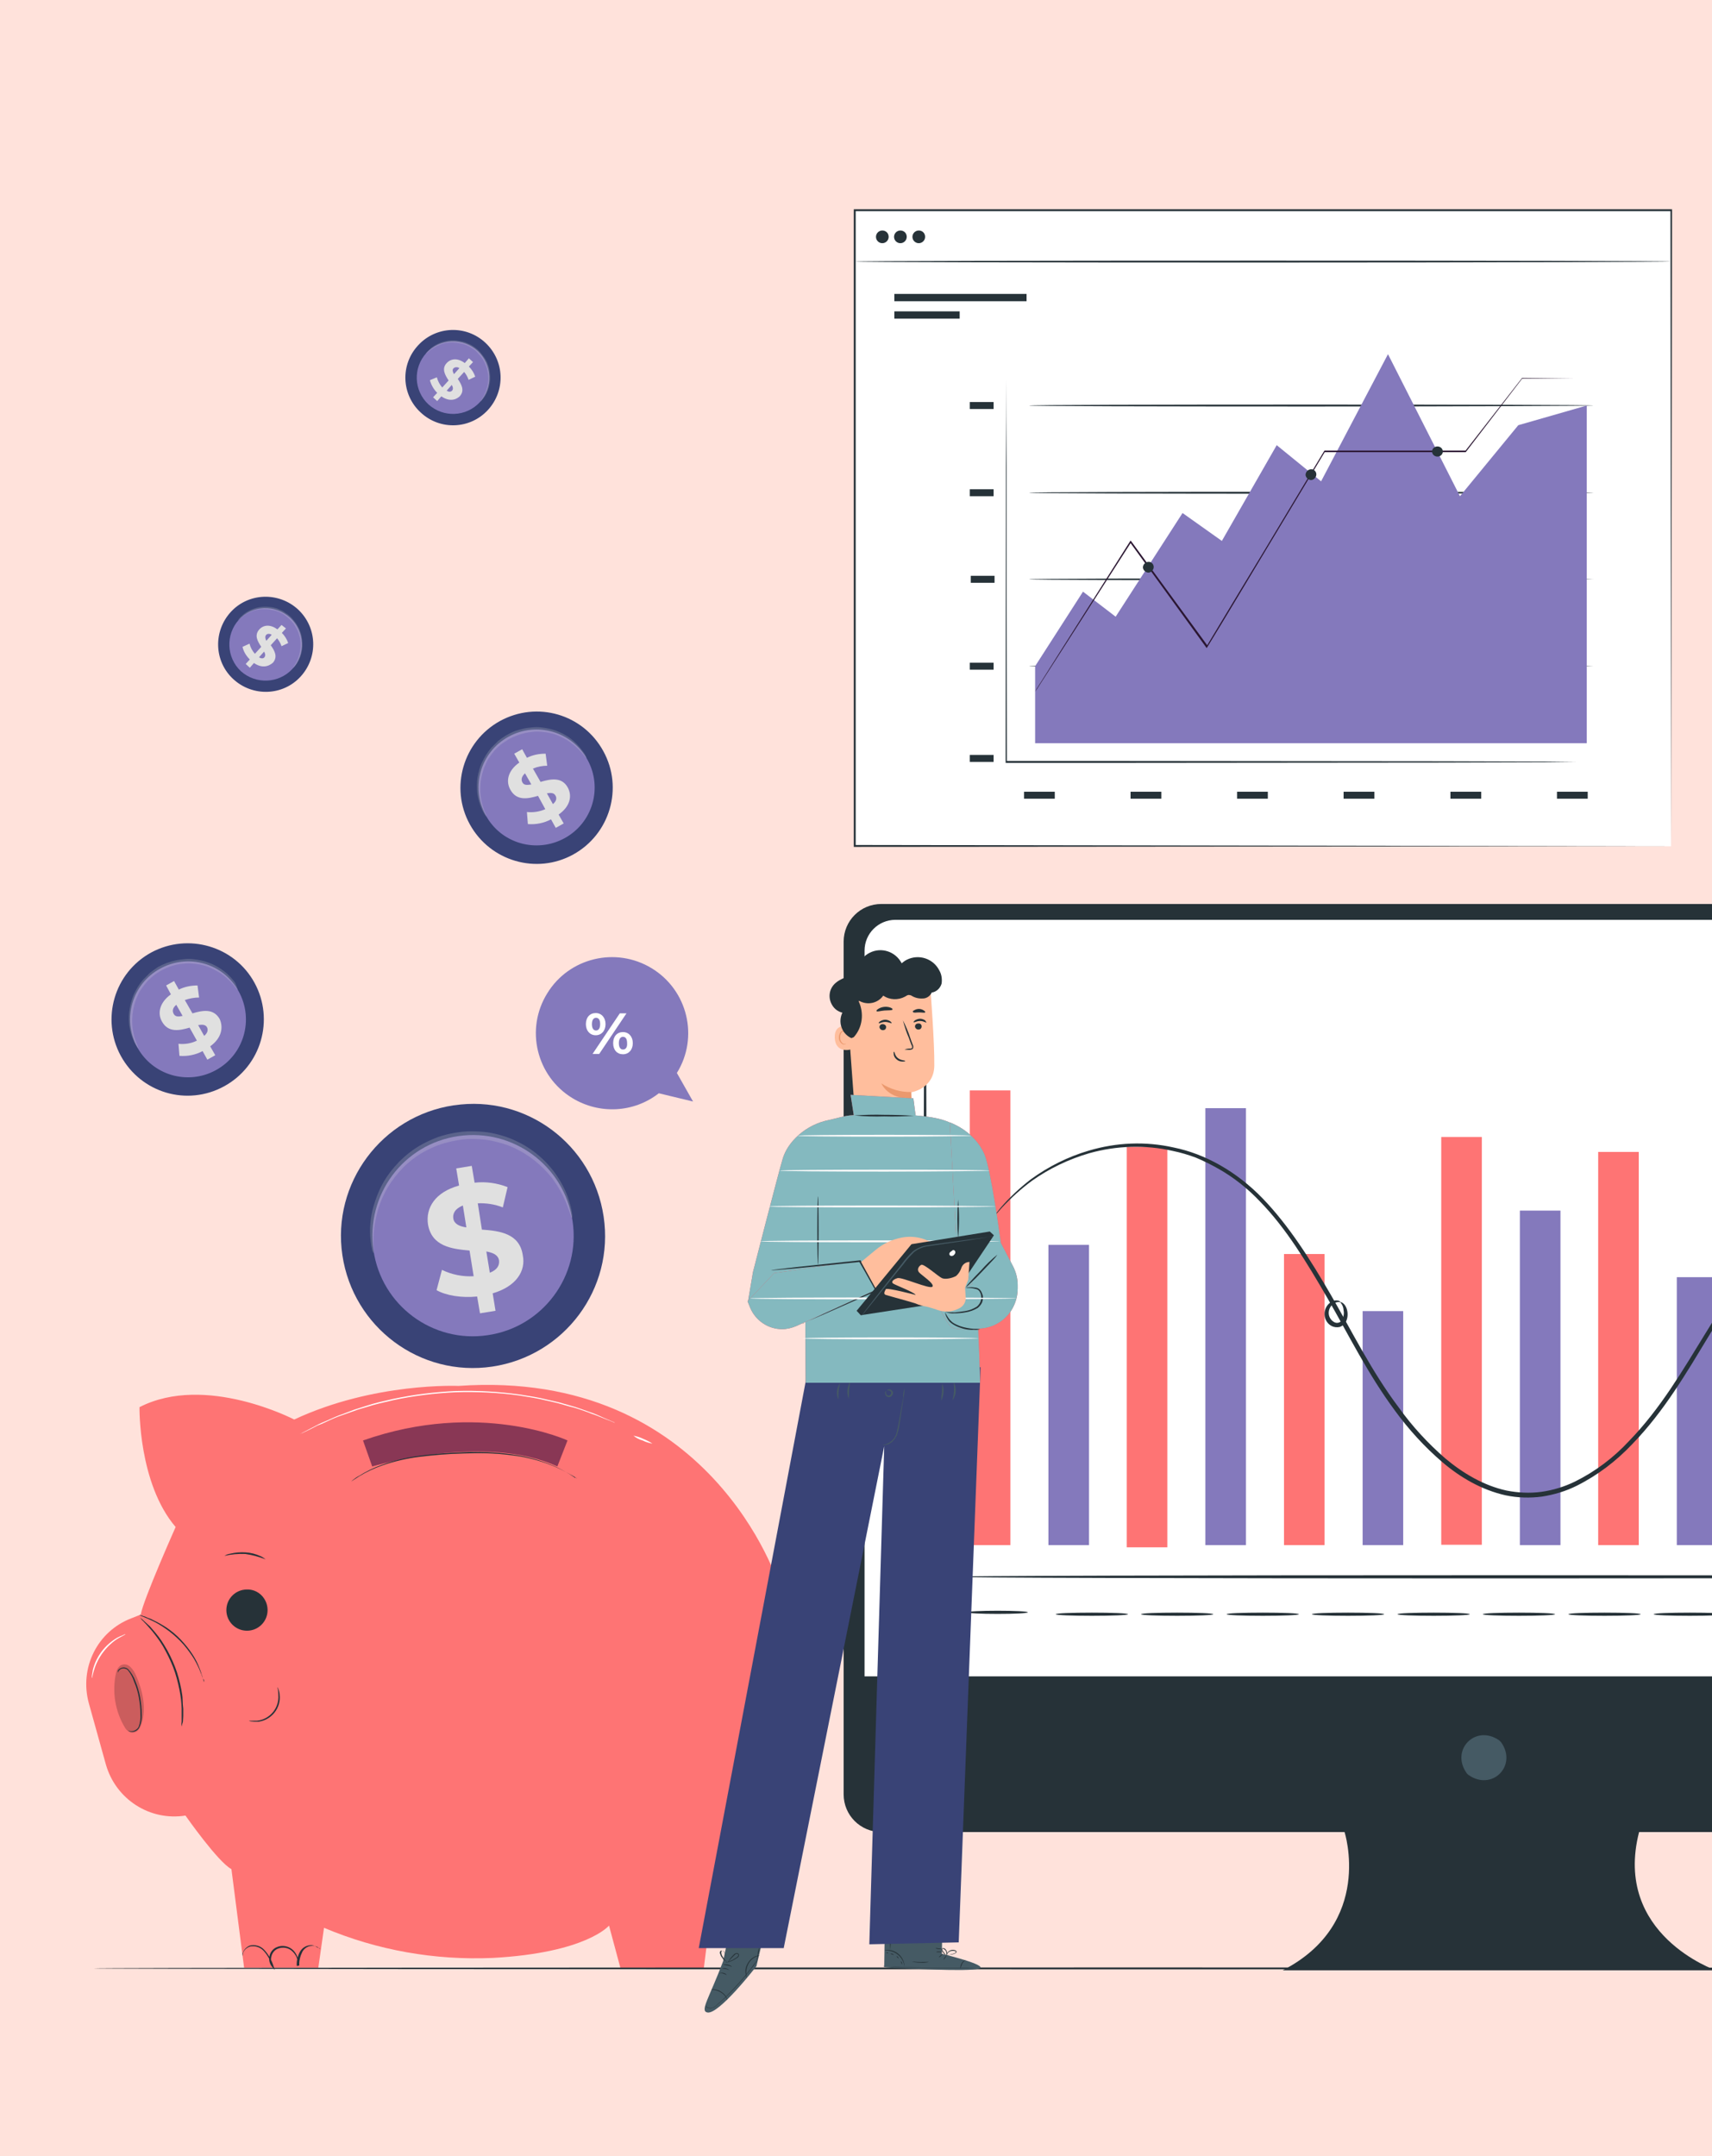 <?xml version="1.0" encoding="utf-8"?>
<!-- Generator: Adobe Illustrator 24.1.0, SVG Export Plug-In . SVG Version: 6.00 Build 0)  -->
<svg version="1.1" id="Layer_1" xmlns="http://www.w3.org/2000/svg" xmlns:xlink="http://www.w3.org/1999/xlink" x="0px" y="0px"
	 viewBox="0 0 540 680" style="enable-background:new 0 0 540 680;" xml:space="preserve">
<style type="text/css">
	.st0{fill:#FFE2DB;}
	.st1{fill:#394376;}
	.st2{fill:#8479BC;}
	.st3{opacity:0.2;}
	.st4{fill:#E0E0E0;}
	.st5{fill:#FE7474;}
	.st6{fill:#263238;}
	.st7{fill:#893755;}
	.st8{fill:#FFFFFF;}
	.st9{clip-path:url(#SVGID_2_);}
	.st10{fill:none;}
	.st11{fill:#455A64;}
	.st12{fill:#E8505B;}
	.st13{fill:#2A1631;}
	.st14{fill:#FFBE9D;}
	.st15{fill:#EB996E;}
	.st16{fill:#84B9BF;}
	.st17{fill:#FAFAFA;}
</style>
<g id="Layer_2_1_">
	<g id="Layer_9">
		<rect class="st0" width="540" height="680"/>
		<path class="st1" d="M190.4,383.7c3.4,22.8-12.4,43.9-35.1,47.3c-22.8,3.4-43.9-12.4-47.3-35.1s12.4-43.9,35.1-47.3
			c0,0,0.1,0,0.1,0C165.9,345.2,187,360.9,190.4,383.7z"/>
		<path class="st2" d="M180.6,385.1c2.6,17.3-9.4,33.5-26.8,36c-17.3,2.6-33.5-9.4-36-26.8s9.4-33.5,26.8-36c0,0,0,0,0,0
			C161.9,355.8,178,367.7,180.6,385.1C180.6,385.1,180.6,385.1,180.6,385.1z"/>
		<g class="st3">
			<path class="st4" d="M180.4,384.1c-0.2,0-0.5-1.3-1.4-3.6c-1.2-3.3-2.9-6.3-5-9.1c-3.2-4-7.3-7.3-11.9-9.4
				c-1.3-0.6-2.7-1.1-4.1-1.5c-1.5-0.4-3-0.8-4.5-1c-1.6-0.2-3.2-0.3-4.8-0.3c-1.6,0-3.3,0.2-4.9,0.5c-1.6,0.3-3.2,0.7-4.8,1.2
				c-1.5,0.5-3,1.2-4.4,1.9c-1.4,0.7-2.7,1.5-3.9,2.4c-1.2,0.9-2.3,1.8-3.4,2.9c-1.9,1.9-3.6,4.1-5,6.4c-1.2,2.1-2.2,4.2-2.9,6.5
				c-1,3.3-1.6,6.8-1.6,10.3c0,2.5,0.2,3.9,0,3.9s-0.6-1.3-0.9-3.9c-0.4-3.6-0.1-7.3,0.9-10.8c0.7-2.4,1.6-4.8,2.8-7
				c1.4-2.6,3.2-4.9,5.2-7c1.1-1.1,2.3-2.2,3.5-3.1c1.3-1,2.7-1.9,4.2-2.7c1.5-0.8,3.1-1.5,4.7-2.1c1.7-0.6,3.4-1,5.1-1.3
				c1.7-0.3,3.5-0.5,5.3-0.5c1.7,0,3.4,0.1,5.1,0.3c3.2,0.5,6.3,1.4,9.2,2.8c4.9,2.3,9.2,5.9,12.4,10.4c2.1,3,3.7,6.3,4.6,9.8
				C180.6,382.7,180.6,384.1,180.4,384.1z"/>
		</g>
		<path class="st4" d="M155.4,407.9l0.9,5.5l-4.9,0.8l-0.9-5.3c-4.9,0.5-9.8-0.3-12.8-2l1.7-6.4c3.1,1.5,6.6,2.2,10,2l-1.3-8.1
			c-5.6-0.5-11.9-1.3-13.1-8.2c-0.8-5.2,2.2-10.2,9.8-12.3l-0.9-5.4l4.9-0.8l0.9,5.3c3.5-0.4,7.1,0.1,10.4,1.4l-1.5,6.4
			c-2.5-1-5.2-1.4-7.9-1.3l1.3,8.3c5.6,0.4,11.9,1.2,12.9,8.1C165.9,400.8,162.9,405.7,155.4,407.9z M147.1,387.1l-1.1-6.9
			c-2.5,1-3.3,2.6-3,4.2S144.9,386.8,147.1,387.1z M157.4,397.5c-0.3-1.7-1.8-2.4-4-2.8l1.1,6.7
			C156.8,400.5,157.6,399.1,157.4,397.5L157.4,397.5z"/>
		<path class="st5" d="M28,537.1l5.4,19.4c3.1,10.9,13.8,17.9,25.1,16.1l0,0c0,0,10.2,14.6,14.5,16.9l4,31.1h23.4l1.8-12.6
			c16.8,7.1,35,10.3,53.2,9.5c29.6-1.6,36.7-10.2,36.7-10.2l3.6,13.4H222l4.3-34.3c0,0,32.3-28.8,24-62.2c0,0,23.2-15.9,15.4-38.5
			l-4.7-2.1c0,0-7.5,13.4-15.4,16.1c0,0-21.2-68.2-101-62.6c0,0-26.6-1.2-51.8,10.6c0,0-28-14.6-48.8-3.9c0,0-0.4,24,11.4,37.8
			c0,0-10.2,22.9-11,27.6l-3,1.2C30.7,514.5,25,526,28,537.1z"/>
		<path class="st6" d="M84.4,507.8c0,3.6-2.9,6.5-6.5,6.5s-6.5-2.9-6.5-6.5s2.9-6.5,6.5-6.5l0,0C81.5,501.2,84.4,504.2,84.4,507.8z"
			/>
		<path class="st7" d="M114.5,454.3l2.9,8.2c0,0,35.5-10.6,58.4,0l3.2-8.2C179.1,454.3,151.2,441.4,114.5,454.3z"/>
		<path class="st6" d="M182,466.3c-0.2-0.1-0.4-0.2-0.6-0.4c-0.4-0.3-1-0.6-1.9-1.1c-2.3-1.3-4.7-2.4-7.2-3.3
			c-3.7-1.3-7.6-2.2-11.5-2.6c-4.8-0.6-9.6-0.7-14.4-0.5c-4.8,0.1-9.6,0.5-14.4,1.1c-3.9,0.5-7.7,1.4-11.5,2.7
			c-2.5,0.9-4.9,2-7.2,3.4c-1.6,1-2.4,1.6-2.5,1.6c0.2-0.2,0.4-0.3,0.6-0.5c0.6-0.5,1.2-0.9,1.8-1.2c2.2-1.4,4.7-2.6,7.2-3.5
			c3.7-1.3,7.6-2.3,11.5-2.8c4.8-0.7,9.6-1,14.5-1.2c4.8-0.2,9.7,0,14.5,0.6c3.9,0.5,7.8,1.4,11.5,2.8c2.5,0.9,4.9,2.1,7.2,3.5
			c0.8,0.5,1.4,0.9,1.8,1.2C181.6,466,181.8,466.1,182,466.3z"/>
		<g class="st3">
			<path d="M42.9,528.4c-0.4-1-1-1.9-1.8-2.7c-0.8-0.8-2-1-3-0.5l0,0c-0.8,0.6-1.3,1.4-1.5,2.4c-1.3,6-0.3,12.2,2.9,17.4
				c0.4,0.7,1.2,1.3,2,1.4c1.8,0.3,2.7-1.3,3.2-2.8C46.2,538.6,45,533.2,42.9,528.4z"/>
		</g>
		<path class="st6" d="M57.3,544.5c-0.1-0.5-0.1-1,0-1.5c0-0.6,0-1.2,0-1.8c0-0.7,0-1.5,0-2.3s-0.1-1.8-0.2-2.8s-0.3-2.1-0.5-3.2
			c-0.5-2.4-1.1-4.8-2-7.1c-0.9-2.3-2-4.5-3.2-6.6c-0.6-1-1.2-1.9-1.8-2.7s-1.2-1.6-1.7-2.2s-1.1-1.2-1.5-1.7s-0.9-0.9-1.2-1.3
			c-0.4-0.3-0.7-0.7-1-1.1c0.4,0.3,0.8,0.6,1.2,1c0.4,0.4,0.9,0.8,1.3,1.2c0.6,0.5,1.1,1.1,1.6,1.7c0.6,0.7,1.2,1.4,1.8,2.2
			c0.6,0.8,1.2,1.7,1.8,2.7c1.3,2.1,2.4,4.4,3.3,6.7c0.9,2.3,1.5,4.7,2,7.2c0.2,1.1,0.4,2.2,0.4,3.2s0.1,2,0.2,2.8
			c0,0.8,0,1.6,0,2.3c0,0.6-0.1,1.2-0.1,1.8C57.5,543.5,57.4,544,57.3,544.5z"/>
		<path class="st6" d="M64.4,530.5c-0.1,0-0.5-1.7-1.6-4.2c-0.7-1.5-1.4-2.9-2.3-4.2c-1.1-1.6-2.3-3.2-3.7-4.6
			c-1.4-1.4-2.9-2.7-4.5-3.8c-1.3-0.9-2.7-1.8-4.2-2.5c-2.5-1.2-4.1-1.7-4.1-1.8c0.4,0,0.8,0.1,1.2,0.3c0.5,0.1,0.9,0.3,1.3,0.5
			c0.6,0.2,1.2,0.4,1.7,0.7c1.5,0.7,2.9,1.5,4.3,2.4c1.6,1.1,3.2,2.4,4.6,3.9c1.4,1.5,2.6,3,3.7,4.7c0.9,1.4,1.6,2.8,2.2,4.4
			c0.2,0.6,0.5,1.2,0.6,1.8c0.2,0.4,0.3,0.9,0.4,1.4C64.4,529.7,64.4,530.1,64.4,530.5z"/>
		<path class="st6" d="M37.2,527.5c-0.1-0.4,0-0.8,0.3-1c0.3-0.3,0.7-0.5,1.2-0.6c0.6-0.1,1.2,0.1,1.7,0.5c1,1.1,1.8,2.4,2.3,3.8
			c0.7,1.7,1.2,3.4,1.5,5.1c0.3,1.8,0.5,3.5,0.5,5.3c0.1,1.5-0.2,3-0.8,4.3c-0.5,0.9-1.5,1.4-2.6,1.3c-0.7-0.1-1-0.6-0.9-0.5
			c0.3,0.2,0.6,0.3,1,0.3c0.9,0,1.8-0.5,2.3-1.3c0.5-1.3,0.7-2.7,0.6-4.1c0-1.8-0.2-3.5-0.5-5.2c-0.3-1.7-0.8-3.4-1.5-5
			c-0.4-1.3-1.1-2.6-2-3.7c-0.7-0.6-1.8-0.7-2.5-0.1C37.2,527.1,37.3,527.5,37.2,527.5z"/>
		<path class="st6" d="M87.5,532.1c0,0,0.2,0.2,0.3,0.6c0.2,0.6,0.4,1.2,0.4,1.8c0.5,4.2-2.6,8-6.7,8.5c-0.1,0-0.3,0-0.4,0
			c-0.6,0-1.2,0-1.9-0.1c-0.2,0-0.5-0.1-0.7-0.2c0.8,0,1.6,0,2.5,0c4.1-0.4,7.1-4,6.8-8.1C87.8,533.7,87.7,532.9,87.5,532.1z"/>
		<path class="st6" d="M83.8,491.8c-2.1-0.8-4.2-1.4-6.4-1.7c-2.2-0.1-4.5,0.1-6.6,0.6c0.6-0.4,1.2-0.6,1.9-0.7
			c1.6-0.4,3.2-0.5,4.8-0.4c1.6,0.1,3.2,0.5,4.7,1.2C82.7,491,83.3,491.4,83.8,491.8z"/>
		<path class="st8" d="M193.9,448.7c-0.1,0-0.2,0-0.3-0.1l-0.7-0.3l-2.8-1.1l-2-0.8c-0.7-0.3-1.6-0.5-2.4-0.9
			c-1.8-0.6-3.7-1.4-6-1.9l-3.5-1c-1.2-0.3-2.5-0.6-3.9-0.9c-2.7-0.7-5.6-1.1-8.6-1.6c-6.6-0.9-13.3-1.2-20-1
			c-6.6,0.3-13.2,1.1-19.7,2.5c-3,0.7-5.8,1.3-8.5,2.2c-1.3,0.4-2.6,0.7-3.8,1.2l-3.4,1.2c-2.2,0.7-4.1,1.6-5.8,2.4
			c-0.8,0.4-1.6,0.7-2.4,1l-1.9,1l-2.7,1.3l-0.7,0.3c-0.1,0-0.2,0.1-0.2,0.1c0,0,0.1,0,0.2-0.1l0.7-0.4l2.7-1.4l1.9-1
			c0.7-0.4,1.5-0.7,2.4-1.1c1.7-0.7,3.6-1.7,5.8-2.4l3.4-1.3c1.2-0.4,2.5-0.8,3.8-1.2c2.6-0.9,5.5-1.5,8.5-2.2
			c6.6-1.4,13.2-2.2,19.9-2.5c6.7-0.2,13.4,0.2,20,1.1c3.1,0.5,5.9,0.9,8.6,1.6c1.3,0.3,2.6,0.6,3.9,0.9l3.5,1c2.3,0.6,4.2,1.4,6,2
			c0.9,0.3,1.7,0.6,2.4,0.9l2,0.9l2.8,1.2l0.7,0.3L193.9,448.7z"/>
		<path class="st8" d="M205.8,455.3c-1.1-0.2-2.1-0.5-3.1-1c-1.1-0.3-2-0.8-2.9-1.5c1.1,0.2,2.1,0.5,3.1,1
			C203.9,454.2,204.9,454.7,205.8,455.3z"/>
		<path class="st8" d="M39.6,515.4c0,0.1-0.9,0.5-2.3,1.3c-1.8,1.1-3.4,2.6-4.7,4.3c-1.3,1.7-2.3,3.6-2.9,5.6
			c-0.5,1.6-0.6,2.6-0.7,2.6s0-0.3,0-0.7c0.1-0.7,0.2-1.3,0.3-1.9c1.1-4.3,3.9-7.9,7.7-10.1c0.6-0.3,1.2-0.6,1.8-0.8
			C39.3,515.4,39.5,515.4,39.6,515.4z"/>
		<path class="st6" d="M101,614.8c0,0-0.2-0.2-0.6-0.6c-0.6-0.4-1.4-0.6-2.2-0.5c-1.2,0.1-2.2,0.8-2.8,1.8c-0.7,1.4-1.1,2.9-1,4.4
			h-0.5c0.2-1.6-0.4-3.2-1.5-4.3c-1.2-1.3-3.1-1.7-4.8-1c-1,0.4-1.8,1.4-2,2.5c-0.3,1,0,2.1,0.7,3l-0.4,0.2
			c-0.5-1.9-1.5-3.7-2.8-5.1c-1.1-1.1-2.6-1.6-4.2-1.3c-1,0.3-1.8,1-2.2,1.9c-0.1,0.3-0.2,0.7-0.2,1.1c-0.1-0.4-0.1-0.8,0.1-1.1
			c0.4-1,1.2-1.8,2.2-2.2c1.6-0.4,3.4,0.1,4.5,1.3c1.4,1.5,2.4,3.3,3,5.3l0.4,1.1l-0.8-0.9c-0.8-0.9-1.2-2.2-0.9-3.4
			c0.2-1.3,1.1-2.4,2.3-2.9c1.8-0.8,4-0.3,5.3,1.1c1.2,1.3,1.7,3,1.5,4.8h-0.5c-0.1-1.6,0.3-3.2,1.1-4.6c0.7-1.1,1.8-1.8,3.1-1.9
			c0.8-0.1,1.6,0.2,2.3,0.7C100.7,614.3,100.9,614.5,101,614.8z"/>
		<g id="bubble">
			<path class="st2" d="M218.6,347.4l-5.1-9c7-11.3,3.4-26.1-7.9-33s-26.1-3.4-33,7.9c-7,11.3-3.4,26.1,7.9,33
				c8.5,5.2,19.4,4.7,27.3-1.5l0,0L218.6,347.4z"/>
			<path class="st8" d="M184.8,323c0-2.2,1.3-3.5,3.1-3.5s3.1,1.4,3.1,3.5s-1.3,3.5-3.1,3.5S184.8,325.1,184.8,323z M189.3,323
				c0-1.4-0.5-2-1.3-2s-1.3,0.7-1.3,2s0.5,2,1.3,2S189.3,324.3,189.3,323z M195.5,319.6h2.1l-8.6,12.8h-2.1L195.5,319.6z M193.4,329
				c0-2.2,1.3-3.5,3.1-3.5s3.1,1.4,3.1,3.5s-1.3,3.5-3.1,3.5S193.4,331.2,193.4,329z M197.8,329c0-1.4-0.5-2-1.3-2s-1.3,0.7-1.3,2
				s0.5,2,1.3,2S197.9,330.4,197.8,329L197.8,329z"/>
		</g>
		<path class="st1" d="M80.3,310c6.3,11.6,2.1,26.2-9.6,32.6s-26.2,2.1-32.6-9.6c-6.3-11.6-2.1-26.2,9.6-32.6c0,0,0,0,0,0
			C59.4,294.1,74,298.4,80.3,310z"/>
		<path class="st2" d="M75.3,312.7c4.9,8.9,1.6,20-7.2,24.8c-8.9,4.9-20,1.6-24.8-7.2c-4.9-8.9-1.6-20,7.2-24.8c0,0,0,0,0,0
			C59.4,300.6,70.5,303.8,75.3,312.7z"/>
		<g class="st3">
			<path class="st4" d="M75,312.2c-0.1,0.1-0.6-0.6-1.5-1.7c-1.3-1.5-2.8-2.9-4.5-3.9c-1.2-0.7-2.4-1.3-3.7-1.8
				c-1.5-0.5-3-0.8-4.6-0.9c-0.8-0.1-1.7-0.1-2.5,0c-1.8,0.1-3.6,0.5-5.2,1.2c-0.9,0.3-1.7,0.8-2.5,1.2c-0.8,0.5-1.6,1-2.3,1.6
				c-0.7,0.6-1.4,1.2-2,1.9c-0.6,0.7-1.1,1.4-1.6,2.1c-0.5,0.7-0.9,1.4-1.2,2.2c-0.7,1.4-1.1,2.9-1.4,4.5c-0.6,3.4-0.3,6.8,0.9,10
				c0.3,0.7,0.6,1.4,0.8,2.1c-0.1,0-0.6-0.6-1.3-1.9c-0.9-1.9-1.5-3.9-1.7-6c-0.3-3.1,0.3-6.3,1.5-9.2c0.4-0.8,0.8-1.6,1.3-2.4
				c0.5-0.8,1.1-1.6,1.7-2.3c0.7-0.7,1.4-1.4,2.1-2.1c0.8-0.6,1.6-1.2,2.5-1.8c0.9-0.5,1.8-0.9,2.8-1.3c0.9-0.3,1.9-0.6,2.8-0.8
				c0.9-0.2,1.9-0.3,2.8-0.4c0.9-0.1,1.8-0.1,2.7,0c1.7,0.2,3.3,0.5,4.9,1.1c1.4,0.5,2.7,1.2,3.9,2c1.8,1.2,3.3,2.7,4.5,4.4
				C74.5,310.7,74.8,311.4,75,312.2z"/>
		</g>
		<path class="st4" d="M66.3,330l1.6,2.8l-2.5,1.4l-1.5-2.7c-2.2,1.2-4.8,1.7-7.3,1.5l-0.3-3.8c2,0.2,4-0.1,5.8-1l-2.3-4.1
			c-3.1,0.9-6.7,1.7-8.7-1.9c-1.5-2.6-0.8-6,2.8-8.6l-1.5-2.8l2.5-1.4l1.5,2.7c1.8-0.9,3.9-1.3,5.9-1.3l0.5,3.8
			c-1.5,0-3.1,0.3-4.5,0.8l2.4,4.2c3.1-0.9,6.6-1.7,8.6,1.8C70.5,324.1,69.9,327.4,66.3,330z M57.6,320.4l-2-3.5
			c-1.2,1-1.3,2-0.8,2.9S56.3,320.7,57.6,320.4L57.6,320.4z M65.3,324c-0.5-0.9-1.5-0.9-2.8-0.7l1.9,3.4
			C65.5,325.8,65.7,324.8,65.3,324z"/>
		<path class="st1" d="M190.3,236.9c6.4,11.6,2.1,26.2-9.5,32.6s-26.2,2.1-32.6-9.5c-6.4-11.6-2.1-26.2,9.5-32.6c0,0,0,0,0,0
			C169.4,221,183.9,225.2,190.3,236.9z"/>
		<path class="st2" d="M185.3,239.6c4.9,8.9,1.6,20-7.3,24.8s-20,1.6-24.8-7.3c-4.9-8.9-1.6-20,7.3-24.8c0,0,0,0,0,0
			C169.3,227.5,180.4,230.7,185.3,239.6C185.3,239.6,185.3,239.6,185.3,239.6z"/>
		<g class="st3">
			<path class="st4" d="M185,239.1c-0.1,0.1-0.6-0.6-1.5-1.7c-1.3-1.5-2.8-2.8-4.5-3.9c-1.2-0.7-2.4-1.3-3.7-1.8
				c-1.5-0.5-3-0.8-4.6-0.9c-0.8-0.1-1.7-0.1-2.5,0c-0.9,0.1-1.8,0.2-2.6,0.4c-1.8,0.4-3.6,1.1-5.2,2c-0.8,0.5-1.6,1-2.4,1.6
				c-0.7,0.6-1.4,1.2-2,1.9c-0.6,0.7-1.1,1.4-1.6,2.1c-0.5,0.7-0.9,1.4-1.2,2.2c-0.7,1.4-1.1,2.9-1.4,4.5c-0.3,1.4-0.3,2.7-0.3,4.1
				c0.1,2,0.5,4,1.2,5.9c0.3,0.7,0.6,1.4,0.8,2.1c-0.1,0-0.6-0.6-1.3-1.9c-0.9-1.9-1.5-3.9-1.7-6c-0.1-1.5-0.1-2.9,0.1-4.4
				c0.3-1.7,0.7-3.3,1.4-4.8c0.4-0.8,0.8-1.6,1.3-2.4c0.5-0.8,1.1-1.6,1.7-2.3c0.7-0.7,1.4-1.4,2.1-2.1c1.6-1.3,3.3-2.3,5.2-3.1
				c0.9-0.3,1.9-0.6,2.8-0.8c0.9-0.2,1.9-0.3,2.8-0.4c0.9-0.1,1.8-0.1,2.7,0c1.7,0.2,3.3,0.5,4.9,1.1c1.4,0.5,2.7,1.2,3.9,2
				c1.7,1.2,3.2,2.7,4.4,4.4C184.4,237.6,184.8,238.3,185,239.1z"/>
		</g>
		<path class="st4" d="M176.2,256.9l1.6,2.8l-2.5,1.4l-1.5-2.7c-2.2,1.2-4.8,1.7-7.3,1.5l-0.3-3.8c2,0.2,4-0.1,5.8-0.9l-2.3-4.2
			c-3.1,0.9-6.7,1.7-8.7-1.9c-1.5-2.6-0.9-6,2.8-8.6l-1.6-2.8l2.5-1.4l1.5,2.7c1.8-0.9,3.8-1.3,5.9-1.3l0.5,3.8
			c-1.5,0-3.1,0.3-4.5,0.9l2.4,4.2c3.1-0.9,6.7-1.7,8.6,1.8C180.5,251,179.9,254.3,176.2,256.9z M167.6,247.4l-2-3.5
			c-1.1,1-1.3,2-0.8,2.9S166.3,247.6,167.6,247.4L167.6,247.4z M175.2,250.9c-0.5-0.9-1.5-0.9-2.7-0.7l1.9,3.4
			C175.5,252.7,175.7,251.7,175.2,250.9L175.2,250.9z"/>
		<path class="st1" d="M94.8,213.4c-5.6,6.1-15.1,6.4-21.2,0.8c-6.1-5.6-6.4-15.1-0.8-21.2c5.6-6.1,15.1-6.4,21.2-0.8c0,0,0,0,0,0
			C100.1,197.9,100.4,207.3,94.8,213.4z"/>
		<path class="st2" d="M92.2,211c-4.3,4.6-11.5,4.9-16.2,0.7c-4.6-4.3-4.9-11.5-0.7-16.2s11.5-4.9,16.2-0.7c0,0,0,0,0,0
			C96.2,199.1,96.5,206.4,92.2,211C92.2,211,92.2,211,92.2,211z"/>
		<g class="st3">
			<path class="st4" d="M92.4,210.7c0.2-0.4,0.4-0.8,0.7-1.2c0.7-1.1,1.1-2.3,1.4-3.5c0.2-0.8,0.3-1.7,0.3-2.6c0-1-0.1-2-0.4-2.9
				c-0.1-0.5-0.3-1-0.5-1.5c-0.2-0.5-0.5-1-0.8-1.5c-0.3-0.5-0.6-1-1-1.4c-0.4-0.4-0.8-0.9-1.2-1.2c-0.4-0.4-0.9-0.7-1.4-1.1
				c-0.5-0.3-1-0.6-1.5-0.8c-0.5-0.2-1-0.4-1.6-0.5c-0.5-0.1-1-0.2-1.6-0.3c-1-0.1-2-0.1-2.9,0c-0.9,0.1-1.7,0.3-2.5,0.6
				c-1.2,0.5-2.3,1.1-3.2,1.9c-0.7,0.6-1.1,0.9-1.1,0.9s0.2-0.5,0.9-1.1c0.9-0.9,2-1.7,3.2-2.2c1.8-0.8,3.8-1.1,5.7-0.9
				c0.6,0.1,1.1,0.1,1.7,0.3c0.6,0.1,1.1,0.3,1.7,0.6c0.6,0.2,1.1,0.5,1.6,0.9c0.5,0.3,1.1,0.7,1.5,1.1c0.5,0.4,0.9,0.9,1.3,1.4
				c0.4,0.5,0.8,1,1.1,1.6c0.3,0.5,0.6,1,0.8,1.6c0.2,0.5,0.4,1.1,0.5,1.6c0.2,1,0.3,2.1,0.3,3.1c0,0.9-0.2,1.8-0.4,2.7
				c-0.4,1.3-0.9,2.4-1.7,3.5C92.8,210.4,92.4,210.8,92.4,210.7z"/>
		</g>
		<path class="st4" d="M80.1,209.1l-1.3,1.5l-1.3-1.2l1.3-1.4c-1.1-1.1-2-2.5-2.3-4l2.2-1c0.3,1.2,0.9,2.3,1.7,3.2l2-2.2
			c-1.1-1.7-2.3-3.6-0.6-5.5c1.3-1.4,3.4-1.7,5.7,0l1.3-1.4l1.4,1.1l-1.3,1.4c0.9,0.9,1.6,2,2,3.2l-2.1,1c-0.3-0.9-0.8-1.8-1.4-2.5
			l-2,2.2c1.2,1.7,2.3,3.6,0.7,5.5C84.5,210.4,82.4,210.7,80.1,209.1z M84,202.1l1.7-1.9c-0.8-0.5-1.5-0.3-1.8,0.1
			S83.6,201.3,84,202.1L84,202.1z M83.4,207.3c0.4-0.5,0.3-1.1-0.1-1.8l-1.6,1.8C82.5,207.8,83.1,207.7,83.4,207.3L83.4,207.3z"/>
		<path class="st1" d="M153.9,129.3c-5.6,6.1-15.1,6.5-21.2,0.8c-6.1-5.6-6.5-15.1-0.8-21.2c5.6-6.1,15.1-6.5,21.2-0.8c0,0,0,0,0,0
			C159.2,113.8,159.5,123.2,153.9,129.3z"/>
		<path class="st2" d="M151.3,126.9c-4.3,4.6-11.5,4.9-16.2,0.6c-4.6-4.3-4.9-11.5-0.6-16.2c4.3-4.6,11.5-4.9,16.2-0.6c0,0,0,0,0,0
			C155.3,115,155.6,122.3,151.3,126.9C151.3,126.9,151.3,126.9,151.3,126.9z"/>
		<g class="st3">
			<path class="st4" d="M151.6,126.6c-0.1,0,0.2-0.4,0.7-1.2c0.6-1.1,1.1-2.2,1.4-3.5c0.2-0.8,0.3-1.7,0.3-2.6c0-1.5-0.3-3-0.9-4.4
				c-0.4-1-1-2-1.8-2.9c-0.4-0.4-0.8-0.9-1.2-1.3c-0.4-0.4-0.9-0.7-1.4-1c-0.5-0.3-1-0.6-1.5-0.8c-0.5-0.2-1-0.4-1.6-0.5
				c-0.5-0.1-1-0.2-1.6-0.3c-1-0.1-2-0.1-2.9,0c-0.9,0.1-1.7,0.3-2.5,0.7c-1.2,0.5-2.3,1.1-3.2,1.9c-0.3,0.3-0.7,0.6-1.1,0.9
				c0,0,0.2-0.5,0.9-1.1c0.9-0.9,2-1.7,3.2-2.2c0.8-0.4,1.7-0.6,2.6-0.8c1-0.2,2.1-0.2,3.1-0.1c0.6,0.1,1.1,0.2,1.7,0.3
				c0.6,0.1,1.1,0.3,1.7,0.6c0.6,0.2,1.1,0.5,1.6,0.8c0.5,0.3,1,0.7,1.5,1.1c0.5,0.4,0.9,0.9,1.3,1.4c0.4,0.5,0.7,1,1.1,1.5
				c0.3,0.5,0.6,1,0.8,1.6c0.2,0.5,0.4,1.1,0.5,1.6c0.2,1,0.3,2.1,0.3,3.1c0,0.9-0.2,1.8-0.4,2.7c-0.4,1.3-0.9,2.5-1.7,3.5
				C152,126.3,151.6,126.7,151.6,126.6z"/>
		</g>
		<path class="st4" d="M139.2,125l-1.3,1.5l-1.3-1.2l1.3-1.4c-1.1-1.1-1.9-2.5-2.3-4l2.2-0.9c0.3,1.2,0.9,2.3,1.7,3.2l2-2.2
			c-1.1-1.7-2.3-3.7-0.6-5.5c1.3-1.4,3.4-1.7,5.7,0l1.3-1.5l1.3,1.2l-1.3,1.4c0.9,0.9,1.6,2,2,3.2l-2.1,1c-0.3-0.9-0.8-1.8-1.4-2.5
			l-2,2.2c1.1,1.7,2.3,3.6,0.6,5.5C143.6,126.3,141.5,126.6,139.2,125z M143.2,118l1.7-1.9c-0.6-0.4-1.4-0.4-1.9,0.1
			C142.6,116.7,142.8,117.3,143.2,118L143.2,118z M142.6,123.2c0.4-0.5,0.3-1.1-0.1-1.8l-1.6,1.8
			C141.6,123.7,142.2,123.6,142.6,123.2L142.6,123.2z"/>
		<g>
			<defs>
				<rect id="SVGID_1_" x="1.7" width="538.3" height="680"/>
			</defs>
			<clipPath id="SVGID_2_">
				<use xlink:href="#SVGID_1_"  style="overflow:visible;"/>
			</clipPath>
			<g class="st9">
				<line class="st10" x1="29.5" y1="620.8" x2="700" y2="620.8"/>
				<path class="st6" d="M700,620.8c0,0.1-150.1,0.3-335.2,0.3S29.5,621,29.5,620.8s150.1-0.3,335.3-0.3S700,620.7,700,620.8z"/>
				<g id="dashboard">
					<path class="st6" d="M658.8,285.1H278c-6.6,0-11.9,5.3-11.9,11.9v268.9c0,6.6,5.3,11.9,11.9,11.9c0,0,0,0,0,0h146.1
						c0,0,9.3,28.8-19.5,43.6h136.6c0,0-32.5-11.2-24.2-43.6h141.7c6.6,0,11.9-5.3,11.9-11.9l0,0V297
						C670.6,290.4,665.3,285.1,658.8,285.1z"/>
					<path class="st11" d="M473.5,549.5c5.2,7.4-2.9,15.5-10.3,10.3c-0.2-0.2-0.5-0.4-0.6-0.6c-5.2-7.4,2.9-15.5,10.3-10.3
						C473.1,549.1,473.3,549.3,473.5,549.5z"/>
					<path class="st8" d="M282.4,290.1h372c5.4,0,9.7,4.3,9.7,9.7v0v228.9l0,0H272.7l0,0V299.8C272.7,294.4,277.1,290.1,282.4,290.1
						L282.4,290.1z"/>
					<rect x="305.9" y="343.9" class="st5" width="12.8" height="143.4"/>
					<rect x="330.7" y="392.6" class="st2" width="12.8" height="94.7"/>
					<rect x="355.4" y="361.7" class="st5" width="12.8" height="126.3"/>
					<rect x="380.2" y="349.5" class="st2" width="12.8" height="137.8"/>
					<rect x="405" y="395.5" class="st5" width="12.8" height="91.8"/>
					<rect x="429.8" y="413.5" class="st2" width="12.8" height="73.8"/>
					<rect x="454.6" y="358.6" class="st5" width="12.8" height="128.6"/>
					<rect x="479.4" y="381.8" class="st2" width="12.8" height="105.5"/>
					<rect x="504.1" y="363.3" class="st5" width="12.8" height="124"/>
					<rect x="528.9" y="402.8" class="st2" width="12.8" height="84.5"/>
					<rect x="578.3" y="358.6" class="st12" width="12.8" height="128.6"/>
					<rect x="631" y="441.4" class="st12" width="12.8" height="44"/>
					<rect x="605.3" y="402.8" class="st12" width="12.8" height="84.5"/>
					<rect x="553.7" y="386.7" class="st12" width="12.8" height="100.5"/>
					<path class="st6" d="M647.4,362.2c-0.4,0-0.8-0.1-1.1-0.2l-3.3-0.7c-1.8-0.4-3.6-0.7-5.3-0.9c-2.4-0.3-4.9-0.5-7.3-0.6
						c-6.7-0.2-13.5,0.4-20.1,1.7c-8.7,1.9-17.1,5-24.9,9.4c-9.4,5.3-18,12.1-25.2,20.1c-7.9,8.6-14.5,19.3-21.3,30.5
						S525,445,514.9,455.4c-5.1,5.4-11,9.9-17.6,13.2c-3.4,1.7-7.1,2.8-10.9,3.4c-3.8,0.5-7.7,0.4-11.5-0.4
						c-7.6-1.7-14.4-5.7-20-10.5c-5.6-4.8-10.6-10.3-14.9-16.2c-8.6-11.6-14.7-24.1-21.3-35.5s-13.1-22.1-21.3-30.5
						c-3.9-4.1-8.3-7.6-13.1-10.3c-2.3-1.3-4.7-2.5-7.1-3.5c-2.4-0.9-4.8-1.6-7.2-2.1c-8.7-2-17.8-1.7-26.4,0.7
						c-6.5,1.9-12.6,4.8-18.1,8.7c-3.4,2.5-6.6,5.4-9.5,8.5l-2.2,2.5c-0.2,0.3-0.5,0.6-0.8,0.8c0.2-0.3,0.4-0.6,0.7-0.9l2.1-2.6
						c2.8-3.2,6-6.2,9.4-8.8c5.5-4,11.7-7.1,18.2-9c8.7-2.6,17.9-3,26.8-1c9.9,2,19.9,7.6,28.1,16.1s15,19.2,21.6,30.6
						s12.7,23.9,21.3,35.3c4.2,5.9,9.2,11.3,14.6,16c5.6,4.7,12.1,8.6,19.4,10.2c3.6,0.7,7.3,0.9,11,0.4c3.6-0.5,7.2-1.6,10.5-3.2
						c6.5-3.2,12.3-7.6,17.2-12.9c9.9-10.2,16.9-22.3,23.8-33.5s13.5-22,21.5-30.6c7.4-8.1,16.1-14.9,25.6-20.2
						c7.9-4.4,16.4-7.5,25.3-9.3c6.7-1.3,13.5-1.8,20.3-1.5c2.5,0.1,4.9,0.4,7.4,0.8c1.8,0.2,3.6,0.6,5.3,1l3.2,0.8
						C646.7,362,647.1,362.1,647.4,362.2z"/>
					<path class="st6" d="M291.8,497.3c-0.3,0-0.5-40.9-0.5-91.3s0.2-91.3,0.5-91.3s0.5,40.9,0.5,91.3S292,497.3,291.8,497.3z"/>
					<path class="st6" d="M643.8,497.3c0,0.3-77,0.5-172,0.5s-172-0.2-172-0.5s77-0.5,172-0.5S643.8,497,643.8,497.3z"/>
					<path class="st6" d="M324.2,508.5c0,0.3-4.3,0.5-9.5,0.5s-9.5-0.2-9.5-0.5s4.3-0.5,9.5-0.5S324.2,508.2,324.2,508.5z"/>
					<path class="st6" d="M355.8,509.1c0,0.3-5.1,0.5-11.4,0.5s-11.4-0.2-11.4-0.5s5.1-0.5,11.4-0.5S355.8,508.8,355.8,509.1z"/>
					<path class="st6" d="M382.7,509.1c0,0.3-5.1,0.5-11.4,0.5s-11.4-0.2-11.4-0.5s5.1-0.5,11.4-0.5S382.7,508.8,382.7,509.1z"/>
					<path class="st6" d="M409.7,509.1c0,0.3-5.1,0.5-11.4,0.5s-11.4-0.2-11.4-0.5s5.1-0.5,11.4-0.5S409.7,508.8,409.7,509.1z"/>
					<path class="st6" d="M436.6,509.1c0,0.3-5.1,0.5-11.4,0.5s-11.4-0.2-11.4-0.5s5.1-0.5,11.4-0.5S436.6,508.8,436.6,509.1z"/>
					<path class="st6" d="M463.6,509.1c0,0.3-5.1,0.5-11.4,0.5s-11.4-0.2-11.4-0.5s5.1-0.5,11.4-0.5S463.6,508.8,463.6,509.1z"/>
					<path class="st6" d="M490.5,509.1c0,0.3-5.1,0.5-11.4,0.5s-11.4-0.2-11.4-0.5s5.1-0.5,11.4-0.5S490.5,508.8,490.5,509.1z"/>
					<path class="st6" d="M517.5,509.1c0,0.3-5.1,0.5-11.4,0.5s-11.4-0.2-11.4-0.5s5.1-0.5,11.4-0.5
						C512.4,508.6,517.5,508.8,517.5,509.1z"/>
					<path class="st6" d="M544.4,509.1c0,0.3-5.1,0.5-11.4,0.5s-11.4-0.2-11.4-0.5s5.1-0.5,11.4-0.5S544.4,508.8,544.4,509.1z"/>
					<path class="st6" d="M571.4,509.1c0,0.3-5.1,0.5-11.4,0.5s-11.4-0.2-11.4-0.5s5.1-0.5,11.4-0.5S571.4,508.8,571.4,509.1z"/>
					<path class="st6" d="M596.5,509.1c0,0.3-5.1,0.5-11.4,0.5s-11.4-0.2-11.4-0.5s5.1-0.5,11.4-0.5S596.5,508.8,596.5,509.1z"/>
					<path class="st6" d="M621.5,509.1c0,0.3-5.1,0.5-11.4,0.5s-11.4-0.2-11.4-0.5s5.1-0.5,11.4-0.5S621.5,508.8,621.5,509.1z"/>
					<path class="st6" d="M646.6,509.1c0,0.3-5.1,0.5-11.4,0.5s-11.4-0.2-11.4-0.5s5.1-0.5,11.4-0.5S646.6,508.9,646.6,509.1z"/>
					<path class="st6" d="M422.8,410.7c0-0.2,1.6,0.3,2.1,2.5c0.3,1.2,0.2,2.6-0.4,3.7c-0.4,0.8-1.1,1.3-1.9,1.6
						c-0.9,0.2-1.8,0.1-2.6-0.3c-1.5-0.8-2.3-2.4-2.2-4.1c0.1-1.3,0.7-2.5,1.8-3.3c0.7-0.6,1.6-0.8,2.5-0.6
						C422.6,410.3,422.8,410.6,422.8,410.7c-0.1,0-1.3-0.4-2.6,0.8c-0.7,0.7-1.1,1.6-1.1,2.6c0,1.1,0.6,2.2,1.6,2.8
						c0.9,0.6,2.1,0.3,2.6-0.6c0,0,0,0,0-0.1c0.5-0.9,0.7-1.9,0.5-2.9C423.7,411.5,422.7,410.8,422.8,410.7z"/>
					<path class="st6" d="M591.7,363.5c0-0.1,0.4-0.2,1.1,0c1,0.4,1.8,1.1,2.3,2c0.8,1.4,1,3,0.6,4.5c-0.5,2-2.3,3.4-4.4,3.5
						c-1.1-0.1-2.1-0.6-2.8-1.5c-0.6-0.7-1-1.6-1.2-2.5c-0.4-1.5-0.1-3.1,0.7-4.5c1.6-2.2,3.5-2.1,3.5-2c0.1,0.2-1.5,0.5-2.6,2.5
						c-0.6,1.1-0.7,2.4-0.3,3.6c0.3,1.3,1.3,2.8,2.7,2.8c1.4-0.1,2.7-1.1,3.1-2.5c0.4-1.2,0.3-2.5-0.2-3.6
						C593.7,364.9,592.8,364,591.7,363.5z"/>
					<rect x="269.5" y="66.4" class="st8" width="257.6" height="200.5"/>
					<path class="st6" d="M527.1,266.9c0-2-0.1-79.5-0.2-200.5l0.2,0.2H269.6l0,0l0.3-0.3c0,72.3,0,140.6,0,200.5l-0.3-0.3
						L527.1,266.9l-257.5,0.2h-0.3v-0.3c0-59.9,0-128.2,0-200.5v-0.3h0.3h257.6h0.2v0.2C527.2,187.4,527.1,264.9,527.1,266.9z"/>
					<rect x="282.1" y="92.7" class="st6" width="41.7" height="2.3"/>
					<rect x="282.1" y="98.2" class="st6" width="20.6" height="2.3"/>
					<rect x="305.9" y="238.1" class="st6" width="7.5" height="2.2"/>
					<rect x="323" y="249.7" class="st6" width="9.7" height="2.2"/>
					<rect x="356.6" y="249.7" class="st6" width="9.7" height="2.2"/>
					<rect x="390.2" y="249.7" class="st6" width="9.7" height="2.2"/>
					<rect x="423.8" y="249.7" class="st6" width="9.7" height="2.2"/>
					<rect x="457.5" y="249.7" class="st6" width="9.7" height="2.2"/>
					<rect x="491.1" y="249.7" class="st6" width="9.7" height="2.2"/>
					<rect x="305.9" y="209" class="st6" width="7.5" height="2.2"/>
					<rect x="305.9" y="154.3" class="st6" width="7.5" height="2.2"/>
					<rect x="305.9" y="126.8" class="st6" width="7.5" height="2.2"/>
					<rect x="306.2" y="181.6" class="st6" width="7.5" height="2.2"/>
					<path class="st6" d="M500.5,240.3c0,0-0.3,0-0.8,0h-2.4l-9.1,0.1l-33.6,0.1l-110.9,0.1h-26.5v-0.3c0-37.1,0.1-69.7,0.1-93.1
						c0-11.7,0.1-21,0.1-27.5c0-3.2,0-5.7,0-7.4c0-0.8,0-1.5,0-1.9s0-0.7,0-0.7s0,0.2,0,0.7s0,1.1,0,1.9c0,1.7,0,4.2,0,7.4
						c0,6.5,0,15.8,0.1,27.5c0,23.4,0,56,0.1,93.1l-0.3-0.3h26.3l110.9,0.1l33.6,0.1l9.1,0.1h2.4L500.5,240.3z"/>
					<path class="st6" d="M502.6,182.7c0,0.1-39.8,0.3-89,0.3s-89-0.1-89-0.3s39.8-0.3,89-0.3S502.6,182.6,502.6,182.7z"/>
					<path class="st6" d="M502.6,155.4c0,0.1-39.8,0.3-89,0.3s-89-0.1-89-0.3s39.8-0.3,89-0.3S502.6,155.2,502.6,155.4z"/>
					<path class="st6" d="M502.6,127.9c0,0.1-39.8,0.3-89,0.3s-89-0.1-89-0.3s39.8-0.3,89-0.3S502.6,127.7,502.6,127.9z"/>
					<path class="st6" d="M502.6,210.1c0,0.1-39.8,0.3-89,0.3s-89-0.1-89-0.3s39.8-0.3,89-0.3S502.6,210,502.6,210.1z"/>
					<path class="st2" d="M326.5,234.4v-24.3l15.1-23.5l10.3,7.9l21.1-32.7l12.4,8.8l17.3-30.2l14,11.4l21.1-40.1l22.7,44.8
						l18.4-22.4l21.6-6.2v106.5H326.5z"/>
					<path class="st13" d="M502.6,119.3h-0.4h-1.1h-4.4l-16.6,0.1l0.1-0.1l-17.8,23.2l-0.1,0.1h-0.1h-44.5l0.2-0.1l-18.7,31.1
						c-6.4,10.6-12.5,20.9-18.4,30.5l-0.2,0.3l-0.2-0.3L356.4,171h0.4l-22,34.3l-6.1,9.5l-1.6,2.5c-0.4,0.6-0.6,0.8-0.6,0.8
						s0.2-0.3,0.5-0.9l1.6-2.5c1.4-2.2,3.4-5.4,6-9.5l21.8-34.4l0.2-0.3l0.2,0.2c7.2,9.9,15.4,21,24.2,33.1h-0.4
						c5.8-9.7,12-19.9,18.4-30.5c6.5-10.9,12.9-21.4,18.7-31.1l0.1-0.1h0.1h44.5l-0.2,0.1l17.9-23l0,0h0.1l16.6,0.1h4.4h1.1
						L502.6,119.3z"/>
					<path class="st6" d="M363.9,178.8c0,0.9-0.7,1.7-1.6,1.8c-0.9,0-1.7-0.7-1.8-1.6c0-0.9,0.7-1.7,1.6-1.8c0,0,0,0,0.1,0
						C363.1,177.1,363.9,177.9,363.9,178.8z"/>
					<path class="st6" d="M415.2,149.6c0,0.9-0.7,1.7-1.6,1.8c-0.9,0-1.7-0.7-1.8-1.6c0-0.9,0.7-1.7,1.6-1.8c0,0,0,0,0.1,0
						C414.4,147.9,415.2,148.7,415.2,149.6C415.2,149.6,415.2,149.6,415.2,149.6z"/>
					<ellipse class="st6" cx="453.4" cy="142.4" rx="1.7" ry="1.6"/>
					<path class="st6" d="M280.3,74.7c0,1.1-0.9,2-2,2s-2-0.9-2-2s0.9-2,2-2S280.3,73.5,280.3,74.7z"/>
					<path class="st6" d="M286,74.7c0,1.1-0.9,2-2,2s-2-0.9-2-2s0.9-2,2-2S286,73.5,286,74.7z"/>
					<path class="st6" d="M291.8,74.7c0,1.1-0.9,2-2,2s-2-0.9-2-2s0.9-2,2-2S291.8,73.5,291.8,74.7z"/>
					<line class="st10" x1="269.8" y1="82.5" x2="526.9" y2="82.5"/>
					<path class="st6" d="M526.9,82.5c0,0.1-57.6,0.3-128.5,0.3s-128.6-0.1-128.6-0.3s57.5-0.3,128.6-0.3S526.9,82.3,526.9,82.5z"/>
				</g>
			</g>
		</g>
		<g id="salesman">
			<path class="st11" d="M240.3,612.9l-1.7,7.2c0,0-11.9,15.4-15.5,14.6c-2.4-0.5,0.6-4.5,5-16.2l1-4.8L240.3,612.9z"/>
			<path class="st6" d="M222.6,632.5c0.1,0.3,0.4,0.5,0.6,0.6c0.8,0.3,1.6,0.2,2.3-0.3c2.1-1.7,4-3.6,5.9-5.6c2.2-2.3,4-4.5,5.3-6.2
				l1.5-2c0.1-0.2,0.3-0.4,0.4-0.5c0-0.1,0.1-0.1,0.2-0.2c0,0,0,0.1-0.1,0.2l-0.4,0.6c-0.3,0.5-0.8,1.2-1.5,2
				c-1.7,2.2-3.4,4.2-5.3,6.2c-1.9,2-3.9,3.9-6,5.6c-0.4,0.3-0.9,0.4-1.3,0.5c-0.4,0-0.7-0.1-1.1-0.2c-0.2-0.1-0.4-0.3-0.5-0.5
				C222.7,632.6,222.6,632.5,222.6,632.5z"/>
			<path class="st6" d="M224.3,627.5c0.3-0.1,0.7-0.2,1-0.1c0.8,0.1,1.6,0.3,2.2,0.8c0.7,0.4,1.3,1,1.6,1.7c0.2,0.3,0.3,0.7,0.3,1
				c0,0-0.1-0.4-0.4-0.9c-0.4-0.7-0.9-1.2-1.6-1.6c-0.6-0.4-1.4-0.7-2.1-0.8C225,627.6,224.6,627.5,224.3,627.5z"/>
			<path class="st6" d="M235.5,623.9c0,0-0.1-0.1-0.1-0.3c-0.1-0.3-0.2-0.7-0.2-1c-0.2-1.1,0-2.3,0.6-3.3c0.5-1,1.4-1.8,2.4-2.3
				c0.3-0.1,0.7-0.2,1-0.3c0.1,0,0.2,0,0.4,0c-0.4,0.1-0.9,0.3-1.3,0.5c-1,0.5-1.8,1.3-2.3,2.3c-0.5,1-0.7,2.1-0.6,3.2
				C235.4,623.4,235.6,623.9,235.5,623.9z"/>
			<path class="st6" d="M239.6,614.1c0,0-0.2,1-0.4,2.3c-0.1,0.8-0.3,1.6-0.6,2.3c0,0,0.2-1,0.4-2.3
				C239,615.6,239.2,614.8,239.6,614.1z"/>
			<path class="st6" d="M228,619.6c0.5-0.1,1-0.1,1.5,0c0.5,0.1,1,0.3,1.4,0.7c0,0.1-0.6-0.3-1.4-0.4S228,619.6,228,619.6z"/>
			<path class="st6" d="M227.7,620.8c0.4-0.1,0.9-0.1,1.3,0c0.4,0.1,0.8,0.3,1.1,0.6c0,0-0.5-0.3-1.2-0.4S227.7,620.9,227.7,620.8z"
				/>
			<path class="st6" d="M226.8,622.4c0.4-0.2,0.9-0.3,1.3-0.2c0.5,0.1,0.9,0.3,1.1,0.7c-0.4-0.2-0.8-0.4-1.2-0.5
				C227.6,622.3,227.2,622.3,226.8,622.4z"/>
			<path class="st6" d="M228.8,619c0,0,0.6-0.1,1.4-0.5c0.5-0.2,1-0.4,1.4-0.7c0.3-0.2,0.5-0.3,0.8-0.5c0.2-0.2,0.5-0.4,0.5-0.7
				s-0.4-0.4-0.6-0.4c-0.3,0.1-0.5,0.3-0.7,0.5c-0.4,0.4-0.8,0.8-1.1,1.1c-0.6,0.7-0.9,1.1-1,1.1c0.1-0.1,0.1-0.2,0.2-0.3
				c0.1-0.2,0.4-0.5,0.6-0.9c0.3-0.4,0.7-0.8,1.1-1.2c0.2-0.3,0.5-0.4,0.8-0.5c0.4-0.1,0.8,0.1,0.9,0.5c0,0,0,0.1,0,0.1
				c0,0.4-0.3,0.7-0.6,0.9c-0.3,0.2-0.5,0.3-0.8,0.5c-0.5,0.3-1,0.5-1.5,0.7c-0.3,0.1-0.7,0.2-1.1,0.3
				C228.9,619,228.8,619.1,228.8,619z"/>
			<path class="st6" d="M229.4,618.9c-0.1-0.4-0.2-0.9-0.2-1.3c-0.1-0.5-0.2-0.9-0.4-1.4c-0.1-0.3-0.3-0.5-0.4-0.7
				c-0.2-0.2-0.5-0.4-0.7-0.3s-0.2,0.5-0.2,0.7c0,0.3,0.1,0.5,0.2,0.8c0.2,0.4,0.5,0.8,0.8,1.2C229,618.6,229.4,618.9,229.4,618.9
				c-0.1,0-0.1,0-0.3-0.2c-0.3-0.2-0.5-0.4-0.8-0.6c-0.4-0.4-0.6-0.8-0.9-1.2c-0.1-0.3-0.2-0.6-0.3-0.8c-0.1-0.3,0-0.7,0.3-0.9
				c0.3-0.1,0.7,0,0.9,0.3c0.2,0.2,0.3,0.5,0.5,0.8c0.2,0.5,0.3,0.9,0.4,1.4c0,0.3,0.1,0.7,0.1,1
				C229.4,618.7,229.4,618.8,229.4,618.9z"/>
			<path class="st11" d="M297.1,616.2l0.1-9.7l-18.1-0.2l-0.2,14.1l1.1,0.1c5,0.3,25.4,1.4,28.7,0.4
				C312.4,619.9,297.1,616.2,297.1,616.2z"/>
			<path class="st6" d="M278.6,620.1h0.3l0.9,0.1l3.3,0.2c2.8,0.1,6.6,0.3,10.9,0.3s8.1,0,10.9,0l3.3-0.1h0.9c0.1,0,0.2,0,0.3,0H309
				h-0.9h-3.3c-2.8,0-6.6,0-10.9,0s-8.1-0.2-10.9-0.3l-3.3-0.1h-0.9L278.6,620.1z"/>
			<path class="st6" d="M302.9,620.9c0.2-0.5,0.4-1.1,0.6-1.6c0.3-0.5,0.7-0.9,1.1-1.2c-0.6,0.2-1,0.6-1.3,1.1
				C303,619.7,302.9,620.3,302.9,620.9z"/>
			<path class="st6" d="M297.6,618.1c0,0,0.3-0.3,0.6-0.7s0.4-0.8,0.4-0.8s-0.3,0.3-0.6,0.7S297.6,618,297.6,618.1z"/>
			<path class="st6" d="M296.2,617.3c0,0,0.3-0.1,0.6-0.4s0.5-0.5,0.5-0.6s-0.3,0.2-0.6,0.4S296.1,617.2,296.2,617.3z"/>
			<path class="st6" d="M295.3,615.6c0,0.1,0.4,0.1,0.9,0.1c0.3,0,0.7,0,1-0.1c-0.3-0.1-0.7-0.2-1-0.1
				C295.9,615.4,295.6,615.5,295.3,615.6z"/>
			<path class="st6" d="M295,614.4c0.7,0.4,1.4,0.4,2.1,0.2c-0.4-0.1-0.7-0.1-1.1-0.1C295.7,614.4,295.4,614.4,295,614.4z"/>
			<path class="st6" d="M298.3,616.5c0.4,0.1,0.8,0.1,1.2,0c0.4,0,0.8-0.1,1.2-0.2c0.2-0.1,0.5-0.2,0.7-0.3c0.1-0.1,0.2-0.2,0.3-0.3
				c0-0.2,0-0.4-0.2-0.5c-0.9-0.5-2-0.2-2.6,0.6c-0.2,0.2-0.3,0.5-0.4,0.8c0,0.1,0,0.2,0,0.3c0.1-0.4,0.3-0.7,0.5-1
				c0.3-0.3,0.6-0.5,1-0.6c0.5-0.1,1-0.1,1.4,0.1c0.2,0.1,0.1,0.3-0.1,0.5c-0.2,0.1-0.4,0.2-0.7,0.3c-0.4,0.1-0.8,0.2-1.2,0.3
				C298.7,616.5,298.3,616.5,298.3,616.5z"/>
			<path class="st6" d="M298.6,616.6c0.1-0.2,0.2-0.5,0.1-0.8c0-0.3-0.1-0.6-0.3-0.8c-0.2-0.4-0.6-0.6-1-0.6
				c-0.2,0.1-0.4,0.3-0.4,0.5c0,0.2,0.1,0.4,0.2,0.5c0.2,0.3,0.3,0.5,0.5,0.7c0.2,0.2,0.4,0.4,0.7,0.5c0,0-0.2-0.2-0.5-0.6
				c-0.2-0.2-0.3-0.4-0.5-0.7c-0.2-0.2-0.3-0.7,0-0.7s0.6,0.3,0.8,0.5c0.2,0.2,0.3,0.5,0.3,0.8C298.5,616.1,298.6,616.3,298.6,616.6
				z"/>
			<path class="st6" d="M279,615.1c0,0,0.5,0,1.3,0.1c2.2,0.3,4,1.8,4.7,3.8c0.3,0.8,0.3,1.3,0.3,1.3c0-0.1,0-0.2,0-0.4
				c0-0.3-0.1-0.7-0.2-1c-0.6-2.2-2.6-3.8-4.8-3.9c-0.3,0-0.7,0-1,0C279.2,615,279.1,615.1,279,615.1z"/>
			<path class="st6" d="M281,607.6c-0.1,1.2-0.2,2.5-0.2,3.7c-0.1,1.2-0.1,2.5,0,3.7c0.1-1.2,0.2-2.5,0.2-3.7
				C281.1,610.1,281.1,608.8,281,607.6z"/>
			<path class="st6" d="M287.7,618.7c0.9,0.2,1.8,0.3,2.6,0.3c0.9,0.1,1.8,0,2.6-0.2c0-0.1-1.2,0-2.6,0S287.7,618.6,287.7,618.7z"/>
			<path class="st6" d="M284.1,618.6c0,0,0.1,0.2,0.2,0.5s0.2,0.5,0.2,0.5s0.1-0.3,0-0.6S284.2,618.6,284.1,618.6z"/>
			<path class="st6" d="M282.8,617c0,0,0.1,0.2,0.3,0.4s0.4,0.3,0.4,0.3s-0.1-0.2-0.2-0.4S282.9,616.9,282.8,617z"/>
			<path class="st6" d="M280.9,616.2c0,0.1,0.2,0.1,0.5,0.2s0.5,0.2,0.5,0.2s-0.1-0.3-0.4-0.4S280.9,616.1,280.9,616.2z"/>
			<path class="st6" d="M279.6,615.8c0,0,0.1,0.2,0.2,0.2s0.3,0.1,0.3,0s-0.1-0.2-0.2-0.2S279.6,615.7,279.6,615.8z"/>
			<polygon class="st1" points="309.3,431.2 302.4,612.6 274.2,613.2 278.9,456.1 247.2,614.4 220.4,614.4 254.9,431.6 			"/>
			<path class="st11" d="M285.3,437.9c0,1-0.1,2-0.3,3c-0.3,1.8-0.7,4.4-1.1,7.2c-0.2,1.3-0.4,2.6-0.8,3.9c-0.3,1.1-1,2.1-1.8,2.8
				c-0.6,0.5-1.3,0.8-2,0.9c-0.3,0.1-0.6,0.1-0.8,0c2.1-0.3,3.8-1.8,4.3-3.8c0.3-1.3,0.6-2.6,0.8-3.9c0.5-2.8,0.9-5.3,1.3-7.1
				C284.8,439.8,285,438.8,285.3,437.9z"/>
			<path class="st11" d="M279.5,438.7c0.1,0-0.2,0.3,0,0.8c0.1,0.3,0.2,0.5,0.5,0.6c0.3,0.1,0.6,0.1,0.8-0.2
				c0.2-0.2,0.4-0.5,0.3-0.8c-0.1-0.2-0.3-0.4-0.5-0.5c-0.5-0.2-0.8,0-0.8-0.1s0.3-0.4,0.9-0.3c0.4,0.1,0.7,0.4,0.9,0.7
				c0.2,0.5,0,1-0.4,1.4c-0.4,0.4-0.9,0.4-1.4,0.2c-0.3-0.2-0.6-0.6-0.6-1C279,438.9,279.5,438.7,279.5,438.7z"/>
			<path class="st11" d="M264.4,441.3c-0.7-1.7-0.5-3.5,0.5-5c0.1,0.1-0.3,1.1-0.4,2.5S264.5,441.3,264.4,441.3z"/>
			<path class="st11" d="M267.7,441.1c-0.7-1.7-0.5-3.6,0.4-5.2c0.1,0-0.2,1.2-0.3,2.6C267.8,439.3,267.8,440.2,267.7,441.1z"/>
			<path class="st11" d="M296.9,441.8c0-0.9,0-1.8,0.2-2.7c0-0.9,0-1.8,0.1-2.7c0.4,0.9,0.5,1.8,0.4,2.8
				C297.5,440.1,297.3,441,296.9,441.8z"/>
			<path class="st11" d="M300.5,441.6c-0.1-0.1,0.3-1.2,0.4-2.8s-0.2-2.8,0-2.8C301.8,437.9,301.6,440,300.5,441.6L300.5,441.6z"/>
			<path class="st14" d="M270,355.8l17.4-1.4c0.1-2,0-9.9,0-9.9s7.2-1.1,7.3-8.4s-1.2-23.9-1.2-23.9l0,0c-8.4-3.6-18-2.4-25.3,3.2
				l-1.1,0.8L270,355.8z"/>
			<path class="st15" d="M287.4,344.4c-3.3,0.1-6.6-0.9-9.4-2.7c0,0,2.2,5.2,9.5,4.6L287.4,344.4z"/>
			<path class="st6" d="M290.7,323.7c0,0.6-0.4,1-1,1c-0.6,0-1-0.4-1.1-0.9c0,0,0,0,0,0c0-0.6,0.4-1,1-1
				C290.2,322.7,290.7,323.1,290.7,323.7C290.7,323.7,290.7,323.7,290.7,323.7z"/>
			<path class="st6" d="M292.2,322.5c-0.1,0.1-0.9-0.5-2-0.5s-1.9,0.6-2,0.4s0.1-0.3,0.4-0.6c0.5-0.3,1.1-0.5,1.6-0.5
				c0.6,0,1.1,0.2,1.6,0.5C292.1,322.2,292.2,322.5,292.2,322.5z"/>
			<path class="st6" d="M279.5,323.9c0,0.6-0.4,1-1,1c-0.6,0-1-0.4-1.1-0.9c0,0,0,0,0,0c0-0.6,0.4-1,1-1
				C279,323,279.5,323.4,279.5,323.9C279.5,323.9,279.5,323.9,279.5,323.9z"/>
			<path class="st6" d="M281.2,322.7c-0.1,0.1-0.9-0.4-2-0.4s-1.9,0.6-2,0.4s0.1-0.3,0.4-0.6c0.5-0.3,1.1-0.5,1.6-0.5
				c0.6,0,1.1,0.2,1.6,0.5C281.2,322.4,281.3,322.7,281.2,322.7z"/>
			<path class="st6" d="M285.3,331c0.6-0.2,1.2-0.3,1.8-0.3c0.3,0,0.6-0.1,0.6-0.3c0-0.3,0-0.6-0.2-0.8c-0.3-0.7-0.5-1.4-0.8-2.2
				c-0.8-1.8-1.4-3.7-1.9-5.6c0.9,1.8,1.7,3.6,2.3,5.5c0.3,0.8,0.5,1.5,0.8,2.2c0.2,0.3,0.2,0.7,0.1,1.1c-0.1,0.2-0.3,0.4-0.5,0.4
				c-0.2,0-0.3,0.1-0.5,0.1C286.5,331.1,285.9,331.1,285.3,331z"/>
			<path class="st6" d="M282,331.7c0.2,0,0.2,1.2,1.2,2s2.3,0.7,2.3,0.9s-0.3,0.2-0.8,0.2c-0.7,0-1.4-0.2-1.9-0.7
				c-0.5-0.4-0.9-1-0.9-1.7C281.8,332,281.9,331.7,282,331.7z"/>
			<path class="st6" d="M281.5,318.4c-0.1,0.3-1.2,0.2-2.5,0.3s-2.4,0.5-2.5,0.2s0.1-0.4,0.5-0.7c1.1-0.7,2.6-0.9,3.9-0.4
				C281.4,318,281.6,318.2,281.5,318.4z"/>
			<path class="st6" d="M291.8,319.3c-0.2,0.2-1,0-1.9,0s-1.7,0.2-1.9-0.1s0-0.4,0.4-0.6c0.5-0.3,1-0.4,1.5-0.4
				c0.5,0,1.1,0.2,1.5,0.5C291.8,318.9,291.9,319.2,291.8,319.3z"/>
			<path class="st14" d="M268.1,323.8c-0.1,0-5-1.5-4.8,3.5s5.1,3.8,5.1,3.6S268.1,323.8,268.1,323.8z"/>
			<path class="st15" d="M266.8,329.1c0,0-0.1,0.1-0.2,0.1c-0.2,0.1-0.4,0.1-0.6,0c-0.6-0.4-1-1.1-1-1.9c0-0.4,0-0.8,0.2-1.2
				c0.1-0.3,0.3-0.6,0.6-0.7c0.2-0.1,0.4,0,0.5,0.2c0.1,0.1,0,0.2,0.1,0.2s0.1-0.1,0.1-0.3c0-0.1-0.1-0.2-0.2-0.3
				c-0.1-0.1-0.3-0.1-0.5-0.1c-0.4,0.1-0.7,0.4-0.9,0.8c-0.2,0.4-0.3,0.9-0.3,1.4c0,0.9,0.5,1.7,1.3,2.1c0.3,0.1,0.6,0,0.8-0.1
				C266.8,329.2,266.8,329.1,266.8,329.1z"/>
			<path class="st6" d="M296.3,306.1c-1.9-3.8-6.5-5.3-10.3-3.4c-0.6,0.3-1.1,0.7-1.6,1.1c-1.9-3.7-6.4-5.2-10.1-3.3
				c-0.8,0.4-1.6,1-2.2,1.7c-1.4,1.6-2.1,3.7-3.7,5c-1.4,1.1-3.3,1.5-4.7,2.7c-2.4,1.9-2.7,5.3-0.8,7.7c0.7,0.9,1.7,1.5,2.8,1.8
				c-1.4,2.9-0.3,6.4,2.6,7.9c0.1,0,0.2,0.1,0.3,0.1l0.7-0.3c2.8-3.1,3.3-7.6,1.5-11.4c0.1,0,0.2,0,0.3,0c2.6,1.4,5.8,0.7,7.5-1.7
				c2,1.4,4.7,1.5,6.9,0.3c0.3-0.2,0.6-0.4,1-0.5c0.5,0,0.9,0.1,1.3,0.4c1.1,0.6,2.3,0.8,3.5,0.7c1.1-0.1,2.1-0.8,2.6-1.9h0.2
				c1.4-0.3,2.5-1.4,2.9-2.8C297.2,308.8,297,307.3,296.3,306.1z"/>
			<path class="st12" d="M307.3,392.9l0.6-32.6c-5.8-5.7-8.9-7.4-16.9-8.3l-2.2-0.2l-0.7-5.4l-19.8-1.1l1,6.4l0,0
				c-2.9,0.1-5.2,1-7.7,1.5c-7.7,1.5-13.2,7.1-14.7,12.2c-1.3,4.2-9.4,35.8-9.4,35.8l-1.6,9.5L254,404v6.9l0.1,25.2h55
				C309.2,430,307.3,392.9,307.3,392.9z"/>
			<path class="st16" d="M307.3,392.9l0.6-32.6c-5.8-5.7-8.9-7.4-16.9-8.3l-2.2-0.2l-0.7-5.4l-19.8-1.1l1,6.4l0,0
				c-2.9,0.1-5.2,1-7.7,1.5c-7.7,1.5-13.2,7.1-14.7,12.2c-1.3,4.2-9.4,35.8-9.4,35.8l-1.6,9.5L254,404v6.9l0.1,25.2h55
				C309.2,430,307.3,392.9,307.3,392.9z"/>
			<path class="st12" d="M244.2,401.5l27.1-3.9l5.1,9.2l-25.2,11.4c-1.4,0.6-2.9,1-4.5,1l0,0c-4.4,0-8.4-2.7-10.1-6.8l-0.8-2
				L244.2,401.5z"/>
			<path class="st16" d="M244.2,401.5l27.1-3.9l5.1,9.2l-25.2,11.4c-1.4,0.6-2.9,1-4.5,1l0,0c-4.4,0-8.4-2.7-10.1-6.8l-0.8-2
				L244.2,401.5z"/>
			<path class="st12" d="M299.6,354c0,0,7.7,2.6,10.9,10c2.1,4.8,5.2,28,5.2,28l3.9,7.5c0.9,1.8,1.4,3.8,1.4,5.8v1.1
				c0,2.9-1,5.7-2.8,8l0,0c-2.2,2.7-5.3,4.3-8.7,4.6c-3.9,0.4-8.6,0.5-9.6-0.6c-1.8-2-4.4-7.5-4.4-7.5l11.3-6l-4.9-9L299.6,354z"/>
			<path class="st16" d="M299.6,354c0,0,7.7,2.6,10.9,10c2.1,4.8,5.2,28,5.2,28l3.9,7.5c0.9,1.8,1.4,3.8,1.4,5.8v1.1
				c0,2.9-1,5.7-2.8,8l0,0c-2.2,2.7-5.3,4.3-8.7,4.6c-3.9,0.4-8.6,0.5-9.6-0.6c-1.8-2-4.4-7.5-4.4-7.5l11.3-6l-4.9-9L299.6,354z"/>
			<path class="st6" d="M253.1,417.5c0.1-0.1,0.3-0.2,0.4-0.2l1.3-0.6l4.9-2.3l16.6-7.6l-0.1,0.3l-3.2-5.7l-2-3.5l0.2,0.1l-19.9,2
				l-5.9,0.5l-1.6,0.1c-0.2,0-0.4,0-0.6,0c0.2,0,0.4-0.1,0.6-0.1l1.6-0.2l5.9-0.7l19.9-2.1h0.2l0.1,0.1l2,3.5l3.2,5.7l0.1,0.2
				l-0.2,0.1l-16.7,7.4l-4.9,2.1l-1.3,0.6C253.5,417.4,253.3,417.4,253.1,417.5z"/>
			<path class="st6" d="M258,398.9c-0.1,0-0.2-4.9-0.2-10.8s0.1-10.8,0.2-10.8s0.2,4.9,0.2,10.8S258.1,398.9,258,398.9z"/>
			<path class="st6" d="M304.7,406.1c0.3-0.1,0.5-0.1,0.8-0.1c0.8-0.1,1.5,0,2.3,0.1c0.6,0.1,1.1,0.4,1.4,0.8
				c0.4,0.5,0.6,1.1,0.8,1.7c0.1,0.7,0,1.4-0.2,2.1c-0.3,0.7-0.8,1.3-1.4,1.8c-1.2,0.7-2.5,1.2-3.9,1.4c-1.1,0.2-2.2,0.3-3.4,0.3
				c-1,0.1-2.1-0.1-3-0.5c1,0.2,2,0.2,3,0.2c1.1-0.1,2.2-0.2,3.3-0.4c1.3-0.2,2.6-0.7,3.7-1.4c1.5-1.2,1.9-3.3,0.8-4.9
				c-0.3-0.4-0.7-0.6-1.2-0.7c-0.7-0.2-1.5-0.3-2.2-0.3C305.2,406.2,304.9,406.2,304.7,406.1z"/>
			<path class="st6" d="M309.2,419.2c-0.6,0.2-1.3,0.3-2,0.2c-1.6,0.1-3.2-0.2-4.7-0.8c-0.8-0.3-1.6-0.7-2.3-1.2
				c-0.6-0.4-1.1-1-1.4-1.6c-0.4-0.6-0.6-1.2-0.7-1.9c0.1,0,0.3,0.7,1,1.7c0.4,0.6,0.9,1.1,1.4,1.5c0.7,0.5,1.5,0.8,2.2,1.1
				c1.4,0.5,3,0.8,4.5,0.9C307.8,419.1,308.5,419.1,309.2,419.2z"/>
			<path class="st6" d="M314.6,395.7c-0.4,0.6-0.8,1.1-1.3,1.6c-0.9,1-2.1,2.2-3.5,3.7s-2.6,2.7-3.6,3.6c-0.5,0.5-1,1-1.6,1.4
				c0.4-0.6,0.8-1.1,1.3-1.6c0.9-1,2.1-2.3,3.5-3.7C311,398.9,312.7,397.2,314.6,395.7z"/>
			<path class="st6" d="M302.2,390.7c-0.3-4.1-0.3-8.3,0-12.4C302.6,382.4,302.6,386.5,302.2,390.7z"/>
			<path class="st17" d="M306.3,358.2c0,0.1-12.2,0.3-27.3,0.3s-27.3-0.1-27.3-0.3s12.2-0.3,27.3-0.3S306.3,358,306.3,358.2z"/>
			<path class="st6" d="M288.3,351.9c-3.1,0.2-6.3,0.3-9.4,0.2c-3.1,0.1-6.3,0-9.4-0.3c3.1-0.2,6.3-0.3,9.4-0.2
				C282,351.6,285.1,351.7,288.3,351.9z"/>
			<path class="st17" d="M312.2,369.2c0,0.1-14.8,0.3-33.1,0.3s-33.1-0.1-33.1-0.3s14.8-0.3,33.1-0.3S312.2,369,312.2,369.2z"/>
			<path class="st17" d="M314.2,380.5c0,0.1-16,0.3-35.8,0.3s-35.8-0.1-35.8-0.3s16-0.3,35.8-0.3S314.2,380.4,314.2,380.5z"/>
			<path class="st17" d="M315.5,391.5c0,0.1-16.9,0.3-37.8,0.3s-37.8-0.1-37.8-0.3s16.9-0.3,37.8-0.3S315.5,391.4,315.5,391.5z"/>
			<path class="st17" d="M320.6,409.5c0,0.1-18.8,0.3-42,0.3s-42-0.1-42-0.3s18.8-0.3,42-0.3S320.6,409.3,320.6,409.5z"/>
			<path class="st17" d="M308.6,422.1c0,0.1-12.4,0.3-27.7,0.3s-27.7-0.1-27.7-0.3s12.4-0.3,27.7-0.3S308.6,421.9,308.6,422.1z"/>
			<path class="st14" d="M295.8,393.2l-0.6-0.4c-3.1-2.3-6.9-3.2-10.7-2.5l0,0c-3.1,0.6-5.9,1.9-8.3,3.9l-4.6,3.8l4.9,8.9l3.4-4.7
				c0,0,3.1,4.3,3.7,3.8c0.5-0.5,0.9-1.1,1.2-1.8l-2.2-3.1l5.4,1.1l7.9-3.6l-3.4-4.3l3.4,1.1L295.8,393.2z"/>
			<polygon class="st6" points="287.5,392.4 270.2,413.4 271.5,414.8 299.5,410.5 313.5,389.6 312.2,388.4 			"/>
			<path class="st14" d="M305.8,398L305.8,398c-1.1,0-2.1,0.7-2.5,1.7c-0.3,1-0.9,2-1.7,2.7c-1.2,0.7-3.4,1.2-4.5,0.7
				s-5.7-4.6-6.5-4.2s-1.5,1.5-0.7,2.4s5,3.6,4.2,4.5s-9.6-3.1-11-2.7s-2.1,1.2-1.4,1.7s6.8,2.8,7.1,3.6c0,0-9.1-2.4-9.4-1.8
				s-0.9,1.5,0,1.8s8.7,2.4,9.4,2.7c1.1,0.5,2.3,0.8,3.5,1c1.2,0.3,2.5,0.7,3.6,1.1c1.8,0.6,3.8,0.6,5.6-0.1l0.9-0.4
				c1.4-0.6,2.3-2,2.2-3.5l-0.2-3.1l1-2.5L305.8,398z"/>
			<path class="st11" d="M313.5,389.8c-0.2,0.1-0.3,0.1-0.5,0.1l-1.5,0.3l-5.5,0.9l-8.2,1.2l-4.8,0.7c-1.7,0.2-3.3,0.8-4.7,1.9
				c-1.2,1.2-2.4,2.5-3.4,3.9c-1.1,1.3-2.1,2.6-3.1,3.8l-5.2,6.5l-3.5,4.3l-1,1.2c-0.1,0.1-0.2,0.3-0.4,0.4c0,0,0.1-0.2,0.3-0.4
				l0.9-1.2l3.4-4.4l5.1-6.5l3-3.8c1-1.4,2.2-2.8,3.5-4c1.4-1.1,3.1-1.8,4.9-2l4.9-0.7l8.2-1.1l5.5-0.7l1.5-0.2
				C313.1,389.8,313.3,389.8,313.5,389.8z"/>
			<path class="st17" d="M300.4,394.4c-0.3,0.2-0.6,0.4-0.8,0.6c-0.2,0.3-0.2,0.7,0,0.9c0.3,0.3,0.8,0.3,1.2,0
				c0.2-0.2,0.4-0.4,0.5-0.7c0.1-0.3,0-0.6-0.2-0.8c-0.2-0.2-0.5-0.2-0.8,0"/>
		</g>
	</g>
</g>
</svg>
